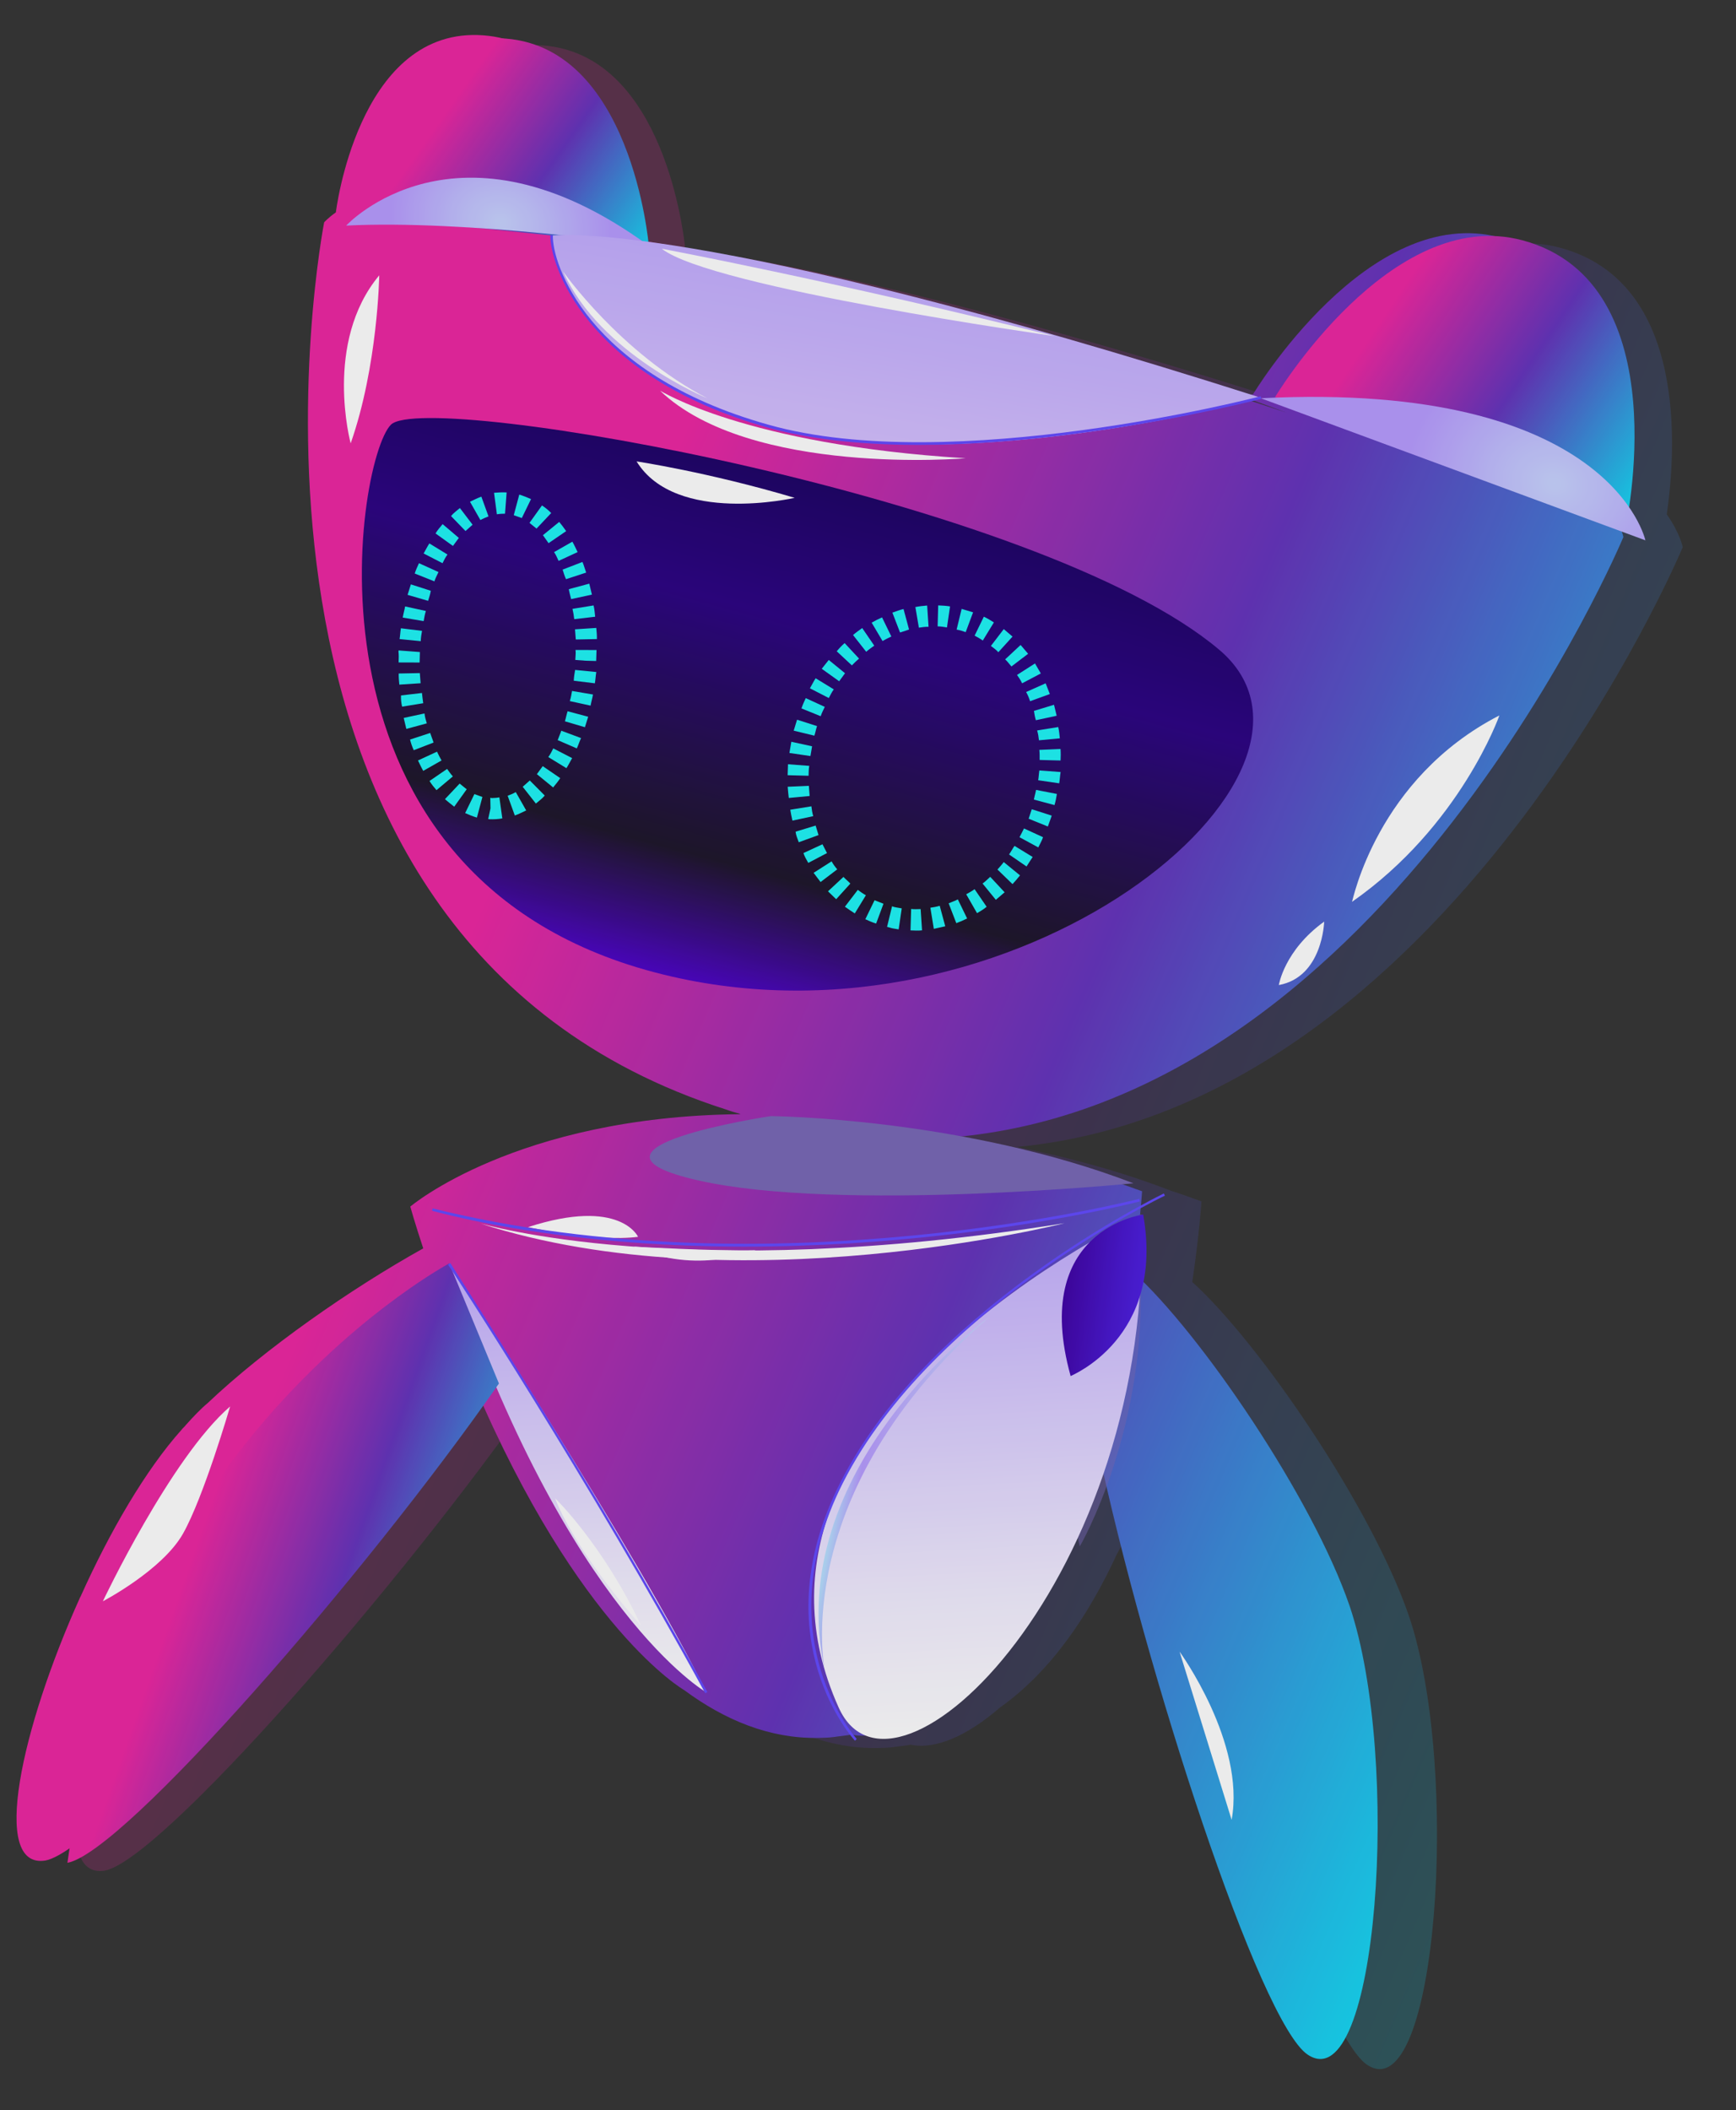 <svg width="121" height="147" viewBox="0 0 121 147" fill="none" xmlns="http://www.w3.org/2000/svg">
<rect x="0" y="0" width="121" height="147" fill="#333333" stroke="none"/>
<g opacity="0.9">
<path opacity="0.21" fill-rule="evenodd" clip-rule="evenodd" d="M9.705 112.016C9.705 112.016 9.711 111.983 9.756 111.92C11.779 107.412 14.294 103.093 16.793 100.306C16.884 100.182 17.003 100.097 17.093 99.973C17.61 99.398 18.121 98.856 18.609 98.451C22.604 94.662 28.547 90.506 33.637 87.671C33.037 85.859 32.735 84.76 32.735 84.76C32.735 84.76 40.082 78.504 55.647 78.323C55.681 78.329 55.72 78.301 55.754 78.307C55.421 78.215 55.053 78.118 54.726 77.992C16.984 65.921 26.73 16.195 26.73 16.195C27.047 16.179 27.33 16.158 27.647 16.142C27.33 16.158 27.013 16.174 26.73 16.195C26.73 16.195 26.991 15.891 27.547 15.496C27.547 15.496 29.059 2.908 37.431 3.144C45.906 3.398 47.564 15.409 47.761 17.327C54.621 18.249 67.573 20.905 90.485 28.221C90.485 28.221 90.412 28.244 90.264 28.288C91.457 28.666 92.644 29.077 93.802 29.448L90.485 28.221C90.836 28.211 91.153 28.195 91.47 28.179C91.47 28.179 99.508 14.78 108.721 17.254C117.703 19.654 116.799 31.543 116.174 35.835C117.103 37.145 117.287 38.118 117.287 38.118C117.287 38.118 101.036 77.034 70.877 79.9C74.32 80.59 78.029 81.57 81.6 82.945L81.566 82.939C82.295 83.168 83.018 83.43 83.742 83.693C83.742 83.693 83.604 85.939 83.101 89.309C87.85 93.607 95.637 105.089 98.204 112.576C101.83 123.28 100.162 147.048 95.296 143.847C91.965 141.675 83.972 117.242 80.606 101.311C79.399 105.539 77.902 108.182 77.857 108.244C75.862 112.583 73.213 116.461 69.68 118.967C67.388 120.951 65.168 121.899 63.483 121.543C63.087 121.616 62.662 121.648 62.232 121.715C61.875 121.759 61.525 121.769 61.14 121.773C57.779 121.83 54.649 120.53 51.827 118.445C51.827 118.445 44.475 114.262 37.187 97.176C27.831 110.525 11.181 129.616 7.292 130.316C3.454 130.92 5.613 121.095 9.705 112.016Z" fill="url(#paint0_linear_24_1079)"/>
<path fill-rule="evenodd" clip-rule="evenodd" d="M5.568 111.312C5.568 111.312 5.574 111.279 5.619 111.216C7.642 106.708 10.157 102.389 12.655 99.602C12.746 99.478 12.866 99.393 12.956 99.269C13.473 98.694 13.984 98.152 14.472 97.747C18.467 93.958 24.41 89.802 29.5 86.967C28.9 85.155 28.598 84.056 28.598 84.056C28.598 84.056 35.945 77.8 51.51 77.619C51.544 77.625 51.583 77.597 51.617 77.603C51.284 77.511 50.916 77.414 50.589 77.288C12.847 65.217 22.593 15.491 22.593 15.491C22.91 15.475 23.193 15.454 23.51 15.438C23.193 15.454 22.876 15.47 22.593 15.491C22.593 15.491 22.854 15.187 23.41 14.793C23.41 14.793 24.922 2.204 33.294 2.441C41.769 2.694 43.427 14.705 43.624 16.623C50.484 17.545 63.436 20.201 86.348 27.517C86.348 27.517 86.275 27.54 86.127 27.584C87.32 27.962 88.507 28.373 89.665 28.744L86.348 27.517C86.699 27.507 87.016 27.491 87.333 27.475C87.333 27.475 95.371 14.076 104.584 16.55C113.566 18.95 112.662 30.839 112.037 35.131C112.966 36.441 113.15 37.414 113.15 37.414C113.15 37.414 96.899 76.33 66.74 79.196C70.183 79.886 73.892 80.866 77.463 82.241L77.429 82.235C78.158 82.464 78.881 82.727 79.604 82.989C79.604 82.989 79.467 85.235 78.964 88.605C83.713 92.903 91.5 104.385 94.067 111.872C97.693 122.576 96.025 146.344 91.159 143.143C87.828 140.971 79.834 116.538 76.469 100.607C75.262 104.835 73.765 107.478 73.72 107.54C71.725 111.879 69.076 115.757 65.543 118.263C63.251 120.247 61.031 121.196 59.346 120.839C58.95 120.912 58.525 120.944 58.095 121.011C57.738 121.055 57.388 121.065 57.003 121.069C53.642 121.126 50.512 119.826 47.69 117.741C47.69 117.741 40.337 113.559 33.05 96.472C23.694 109.821 7.044 128.912 3.155 129.612C-0.683 130.216 1.476 120.391 5.568 111.312Z" fill="url(#paint1_linear_24_1079)"/>
<path fill-rule="evenodd" clip-rule="evenodd" d="M79.004 82.433C79.004 82.433 58.517 84.466 48.669 82.233C38.787 79.994 53.725 77.752 53.725 77.752C53.725 77.752 67.11 77.863 79.004 82.433Z" fill="#7766B6"/>
<path opacity="0.5" fill-rule="evenodd" clip-rule="evenodd" d="M74.502 88.789C74.502 88.789 72.276 94.903 75.261 107.732C75.261 107.732 80.097 99.409 79.459 88.375C79.493 88.381 77.32 85.149 74.502 88.789Z" fill="#7766B6"/>
<path fill-rule="evenodd" clip-rule="evenodd" d="M79.54 84.619C79.54 84.619 49.357 98.721 58.45 118.941C62.292 127.553 80.538 109.746 79.54 84.619Z" fill="url(#paint2_linear_24_1079)"/>
<path fill-rule="evenodd" clip-rule="evenodd" d="M79.68 84.608C79.68 84.608 71.788 85.641 74.624 95.864C74.63 95.83 81.213 93.248 79.68 84.608Z" fill="url(#paint3_linear_24_1079)"/>
<path fill-rule="evenodd" clip-rule="evenodd" d="M31.314 88.009C31.314 88.009 44.599 108.419 49.236 117.899C49.236 117.899 39.529 112.374 31.314 88.009Z" fill="url(#paint4_linear_24_1079)"/>
<path fill-rule="evenodd" clip-rule="evenodd" d="M4.7 129.769C8.623 129.075 25.454 109.736 34.776 96.381L31.312 88.009C31.307 88.043 8.916 99.839 4.7 129.769Z" fill="url(#paint5_linear_24_1079)"/>
<path d="M59.591 121.264L59.716 121.146C59.66 121.066 53.544 114.337 58.46 103.898C64.39 91.398 81.009 83.368 81.196 83.295L81.117 83.142C80.964 83.221 64.272 91.273 58.296 103.836C53.295 114.364 59.501 121.179 59.591 121.264Z" fill="#6048FF"/>
<path d="M49.154 117.955L49.307 117.876C41.264 103.175 31.464 88.14 31.385 87.987L31.227 88.099C31.345 88.224 41.145 103.26 49.154 117.955Z" fill="#6048FF"/>
<path fill-rule="evenodd" clip-rule="evenodd" d="M16.04 97.979C16.04 97.979 14.198 104.298 12.752 106.846C11.307 109.393 7.169 111.552 7.169 111.552C7.169 111.552 11.91 101.536 16.04 97.979Z" fill="white"/>
<path fill-rule="evenodd" clip-rule="evenodd" d="M44.474 86.162C44.474 86.162 43.232 83.402 36.802 85.487C36.836 85.492 41.547 86.538 44.474 86.162Z" fill="white"/>
<path fill-rule="evenodd" clip-rule="evenodd" d="M85.845 126.778L82.216 115.059C82.216 115.059 86.83 121.394 85.845 126.778Z" fill="white"/>
<path fill-rule="evenodd" clip-rule="evenodd" d="M44.684 113.253C44.684 113.253 40.247 108.343 38.687 104.377C38.721 104.383 42.099 107.715 44.684 113.253Z" fill="white"/>
<path fill-rule="evenodd" clip-rule="evenodd" d="M24.945 15.018C24.945 15.018 26.457 2.43 34.829 2.666C44.033 2.939 45.22 17.103 45.22 17.103L24.945 15.018Z" fill="url(#paint6_linear_24_1079)"/>
<path fill-rule="evenodd" clip-rule="evenodd" d="M88.87 27.667C88.87 27.667 96.908 14.268 106.121 16.742C117.138 19.698 113.269 36.912 113.269 36.912L88.87 27.667Z" fill="url(#paint7_linear_24_1079)"/>
<path fill-rule="evenodd" clip-rule="evenodd" d="M84.974 45.26C95.141 53.83 70.81 73.954 46.22 67.888C19.95 61.432 24.776 32.024 27.251 29.582C29.759 27.146 72.46 34.685 84.974 45.26Z" fill="url(#paint8_linear_24_1079)"/>
<path fill-rule="evenodd" clip-rule="evenodd" d="M24.128 15.716C24.128 15.716 31.832 7.357 45.185 17.097C45.185 17.097 32.507 15.291 24.128 15.716Z" fill="url(#paint9_radial_24_1079)"/>
<path fill-rule="evenodd" clip-rule="evenodd" d="M114.684 37.641C114.684 37.641 112.282 26.516 87.882 27.744L114.684 37.641Z" fill="url(#paint10_radial_24_1079)"/>
<path d="M62.433 64.71L62.637 64.745L62.851 63.28L62.681 63.251L62.512 63.222C62.41 63.205 62.274 63.182 62.178 63.131L61.828 64.572C61.964 64.595 62.094 64.652 62.23 64.675L62.433 64.71ZM63.463 64.815C63.74 64.828 64.017 64.84 64.266 64.812L64.169 63.33C63.96 63.329 63.711 63.356 63.507 63.322L63.463 64.815ZM61.066 64.338L61.579 62.959C61.381 62.891 61.155 62.782 60.958 62.714L60.314 64.036C60.54 64.144 60.8 64.258 61.066 64.338ZM65.087 64.707C65.341 64.646 65.63 64.59 65.885 64.529L65.499 63.102C65.278 63.169 65.063 63.202 64.848 63.236L65.087 64.707ZM59.58 63.632L60.353 62.367C60.161 62.264 59.975 62.128 59.789 61.992L58.891 63.165C59.14 63.347 59.36 63.489 59.58 63.632ZM66.655 64.311C66.916 64.216 67.142 64.114 67.409 63.985L66.762 62.654C66.57 62.76 66.349 62.828 66.122 62.929L66.655 64.311ZM58.282 62.643L59.27 61.554C59.123 61.39 58.937 61.253 58.791 61.089L57.712 62.092C57.893 62.263 58.102 62.473 58.282 62.643ZM68.1 63.614C68.332 63.479 68.565 63.344 68.769 63.169L67.93 61.944C67.732 62.085 67.539 62.192 67.346 62.299L68.1 63.614ZM57.194 61.446L58.357 60.561C58.21 60.397 58.069 60.198 57.962 60.006L56.709 60.805C56.879 61.043 57.053 61.247 57.194 61.446ZM69.41 62.685C69.614 62.51 69.818 62.335 70.023 62.161L69.019 61.083C68.855 61.229 68.684 61.41 68.486 61.55L69.41 62.685ZM56.338 60.113L57.642 59.428C57.535 59.235 57.434 59.008 57.327 58.815L56.001 59.428C56.068 59.649 56.203 59.881 56.338 60.113ZM70.573 61.591C70.744 61.41 70.92 61.196 71.096 60.982L69.962 60.056C69.825 60.242 69.655 60.423 69.524 60.575L70.573 61.591ZM55.675 58.674L57.052 58.175C56.985 57.954 56.918 57.734 56.85 57.513L55.452 57.938C55.479 58.187 55.58 58.414 55.675 58.674ZM71.55 60.361C71.692 60.141 71.835 59.92 71.977 59.7L70.712 58.927C70.576 59.113 70.468 59.339 70.331 59.525L71.55 60.361ZM55.233 57.168L56.683 56.856C56.616 56.635 56.582 56.42 56.555 56.171L55.083 56.409C55.117 56.624 55.172 56.913 55.233 57.168ZM72.369 59.034C72.478 58.808 72.626 58.554 72.7 58.322L71.372 57.713C71.264 57.939 71.162 58.131 71.059 58.323L72.369 59.034ZM54.978 55.589L56.433 55.452C56.405 55.203 56.406 54.994 56.379 54.745L54.902 54.808C54.923 55.091 54.951 55.34 54.978 55.589ZM73.036 57.577C73.11 57.345 73.224 57.085 73.304 56.819L71.914 56.374C71.84 56.605 71.771 56.803 71.697 57.035L73.036 57.577ZM54.899 54.004L56.358 54.043C56.365 53.8 56.365 53.591 56.406 53.353L54.924 53.241C54.917 53.484 54.905 53.761 54.899 54.004ZM73.499 56.085C73.579 55.819 73.62 55.581 73.666 55.31L72.213 55.028C72.172 55.266 72.098 55.497 72.063 55.701L73.499 56.085ZM55.023 52.455L56.487 52.669C56.51 52.533 56.533 52.397 56.551 52.296C56.568 52.194 56.585 52.092 56.602 51.99L55.155 51.674L55.15 51.708C55.132 51.81 55.109 51.946 55.092 52.048C55.069 52.183 55.046 52.319 55.023 52.455ZM72.362 54.355L73.827 54.569C73.873 54.298 73.879 54.055 73.925 53.783L72.444 53.671C72.409 53.875 72.402 54.118 72.362 54.355ZM56.763 51.25C56.838 51.018 56.878 50.781 56.947 50.583L55.556 50.137C55.482 50.369 55.402 50.634 55.322 50.9L56.763 51.25ZM72.463 52.941L73.922 52.98C73.934 52.703 73.941 52.46 73.919 52.177L72.442 52.24C72.47 52.489 72.463 52.732 72.463 52.941ZM57.203 49.893C57.278 49.662 57.38 49.47 57.488 49.244L56.161 48.634C56.053 48.86 55.939 49.12 55.864 49.352L57.203 49.893ZM72.416 51.572L73.871 51.435C73.843 51.186 73.822 50.904 73.76 50.649L72.288 50.887C72.356 51.108 72.389 51.323 72.416 51.572ZM57.768 48.628C57.87 48.436 57.978 48.21 58.115 48.024L56.85 47.25C56.708 47.47 56.6 47.696 56.452 47.95L57.768 48.628ZM72.2 50.174L73.65 49.862C73.588 49.607 73.527 49.352 73.465 49.098L72.067 49.523C72.1 49.738 72.133 49.953 72.2 50.174ZM58.49 47.459C58.626 47.273 58.763 47.087 58.899 46.9L57.765 45.975C57.589 46.189 57.453 46.375 57.276 46.59L58.49 47.459ZM71.797 48.849L73.174 48.35C73.078 48.089 72.977 47.863 72.882 47.602L71.522 48.209C71.629 48.401 71.73 48.628 71.797 48.849ZM59.376 46.353C59.546 46.173 59.711 46.026 59.876 45.88L58.872 44.801C58.668 44.976 58.498 45.157 58.321 45.371L59.376 46.353ZM71.241 47.602L72.545 46.916C72.41 46.684 72.275 46.452 72.14 46.219L70.887 47.019C70.999 47.177 71.14 47.376 71.241 47.602ZM60.375 45.406C60.539 45.26 60.738 45.119 60.936 44.978L60.097 43.753C59.899 43.894 59.661 44.063 59.457 44.238L60.375 45.406ZM70.498 46.429L71.661 45.545C71.486 45.34 71.312 45.136 71.137 44.932L70.059 45.935C70.211 46.066 70.352 46.264 70.498 46.429ZM61.514 44.657C61.707 44.55 61.9 44.444 62.127 44.343L61.48 43.011C61.254 43.112 60.987 43.241 60.755 43.376L61.514 44.657ZM69.585 45.436L70.573 44.347C70.359 44.171 70.178 44.001 69.964 43.825L69.066 44.999C69.252 45.135 69.439 45.271 69.585 45.436ZM62.733 44.062C62.954 43.994 63.175 43.927 63.361 43.854L62.976 42.427C62.721 42.489 62.46 42.584 62.2 42.679L62.733 44.062ZM68.501 44.623L69.275 43.359C69.055 43.217 68.801 43.069 68.575 42.96L67.931 44.282C68.123 44.385 68.315 44.487 68.501 44.623ZM64.046 43.726C64.261 43.693 64.477 43.66 64.72 43.666L64.623 42.184C64.34 42.206 64.091 42.233 63.802 42.289L64.046 43.726ZM67.31 44.037L67.823 42.658C67.558 42.578 67.292 42.498 67.026 42.418L66.677 43.859C66.914 43.9 67.112 43.968 67.31 44.037ZM65.354 43.635C65.563 43.635 65.8 43.675 66.004 43.71L66.218 42.246C65.947 42.199 65.669 42.187 65.392 42.175L65.354 43.635Z" fill="#1BF4F6"/>
<path d="M33.241 56.956L33.624 55.52C33.427 55.451 33.229 55.383 33.065 55.32L32.422 56.642C32.681 56.756 32.941 56.87 33.241 56.956ZM34.027 57.054L34.129 57.072C34.406 57.084 34.723 57.068 35.011 57.012L34.807 55.546C34.626 55.585 34.45 55.59 34.275 55.596L34.173 55.578L34.188 56.314L34.027 57.054ZM31.659 56.198L32.529 54.985C32.376 54.854 32.19 54.718 32.038 54.587L31.016 55.67C31.196 55.84 31.445 56.022 31.659 56.198ZM35.883 56.812C36.144 56.716 36.41 56.587 36.676 56.458L35.951 55.182C35.758 55.289 35.571 55.362 35.384 55.435L35.883 56.812ZM30.424 55.046L31.564 54.088C31.418 53.923 31.277 53.725 31.164 53.566L29.939 54.405C30.075 54.637 30.249 54.841 30.424 55.046ZM37.351 55.979C37.556 55.804 37.794 55.635 37.97 55.421L36.927 54.371C36.762 54.517 36.597 54.664 36.433 54.811L37.351 55.979ZM29.5 53.702L30.776 52.976C30.669 52.783 30.562 52.591 30.461 52.364L29.135 52.977C29.264 53.243 29.366 53.469 29.5 53.702ZM38.554 54.857C38.73 54.643 38.907 54.428 39.049 54.208L37.829 53.373C37.693 53.559 37.557 53.745 37.42 53.931L38.554 54.857ZM28.838 52.263L30.22 51.73C30.153 51.509 30.052 51.282 29.984 51.061L28.58 51.521C28.641 51.776 28.737 52.036 28.838 52.263ZM39.481 53.514C39.623 53.294 39.731 53.068 39.879 52.813L38.563 52.136C38.455 52.362 38.352 52.554 38.216 52.74L39.481 53.514ZM28.322 50.779L29.749 50.393C29.682 50.172 29.615 49.951 29.587 49.702L28.138 50.014C28.199 50.269 28.261 50.524 28.322 50.779ZM40.204 52.136C40.312 51.91 40.392 51.644 40.5 51.418L39.122 50.904C39.047 51.136 38.939 51.362 38.871 51.56L40.204 52.136ZM28.027 49.228L29.499 48.989C29.466 48.774 29.438 48.525 29.411 48.276L27.951 48.447C27.938 48.724 27.966 48.973 28.027 49.228ZM40.769 50.661C40.843 50.429 40.923 50.163 40.997 49.932L39.562 49.548C39.487 49.78 39.447 50.017 39.373 50.249L40.769 50.661ZM27.834 47.694L29.317 47.597C29.289 47.348 29.29 47.139 29.262 46.89L27.791 46.919C27.785 47.162 27.807 47.445 27.834 47.694ZM41.164 49.157C41.204 48.92 41.285 48.654 41.331 48.383L39.872 48.135C39.831 48.372 39.791 48.61 39.717 48.841L41.164 49.157ZM27.783 46.149L29.248 46.154C29.254 45.911 29.261 45.668 29.267 45.424L27.785 45.312L27.774 45.38C27.801 45.629 27.795 45.872 27.783 46.149ZM39.993 47.422L41.463 47.602C41.504 47.365 41.516 47.088 41.562 46.816L40.086 46.67C40.04 46.942 39.999 47.179 39.993 47.422ZM27.85 44.52L29.326 44.666C29.333 44.423 29.373 44.186 29.414 43.948L27.943 43.768C27.903 44.005 27.891 44.283 27.85 44.52ZM40.099 45.974L40.824 46.028L41.553 46.047C41.565 45.77 41.572 45.526 41.578 45.283L40.113 45.279C40.146 45.494 40.106 45.731 40.099 45.974ZM29.529 43.27C29.569 43.032 29.61 42.795 29.684 42.563L28.237 42.247C28.196 42.485 28.116 42.75 28.07 43.022L29.529 43.27ZM40.132 44.549L41.603 44.52C41.61 44.276 41.588 43.993 41.561 43.744L40.078 43.841C40.106 44.09 40.105 44.3 40.132 44.549ZM29.839 41.856C29.913 41.625 29.988 41.393 30.028 41.156L28.638 40.71C28.564 40.941 28.483 41.207 28.409 41.439L29.839 41.856ZM40.024 43.134L41.484 42.964C41.457 42.714 41.435 42.431 41.373 42.177L39.902 42.415C39.963 42.67 39.996 42.885 40.024 43.134ZM30.279 40.5C30.353 40.268 30.456 40.076 30.564 39.85L29.203 39.235C29.095 39.461 28.98 39.721 28.906 39.952L30.279 40.5ZM39.808 41.736L41.257 41.424C41.196 41.169 41.134 40.914 41.073 40.66L39.646 41.045C39.679 41.26 39.746 41.481 39.808 41.736ZM30.843 39.235C30.952 39.009 31.054 38.817 31.19 38.63L29.926 37.857C29.784 38.077 29.675 38.303 29.527 38.557L30.843 39.235ZM39.45 40.349L40.855 39.889C40.76 39.629 40.698 39.374 40.597 39.148L39.215 39.681C39.282 39.901 39.349 40.122 39.45 40.349ZM31.571 38.032C31.708 37.846 31.844 37.659 31.981 37.473L30.852 36.513C30.676 36.728 30.506 36.908 30.358 37.162L31.571 38.032ZM38.934 39.074L40.26 38.462C40.13 38.196 40.029 37.969 39.894 37.736L38.619 38.462C38.732 38.621 38.833 38.848 38.934 39.074ZM32.446 36.994C32.611 36.847 32.775 36.701 32.94 36.554L32.055 35.392C31.851 35.566 31.613 35.735 31.437 35.95L32.446 36.994ZM38.236 37.839L39.461 37C39.292 36.761 39.151 36.563 38.977 36.359L37.842 37.283C37.983 37.481 38.124 37.68 38.236 37.839ZM33.484 36.228C33.677 36.121 33.864 36.048 34.05 35.975L33.551 34.599C33.291 34.694 33.025 34.823 32.758 34.953L33.484 36.228ZM37.397 36.823L38.419 35.74C38.21 35.53 37.996 35.354 37.776 35.212L36.906 36.426C37.058 36.556 37.245 36.693 37.397 36.823ZM34.634 35.83C34.815 35.791 35.024 35.791 35.2 35.786L35.312 34.305L35.292 35.034L35.312 34.305C35.001 34.287 34.718 34.308 34.435 34.33L34.634 35.83ZM36.37 36.09L37.013 34.768C36.753 34.654 36.459 34.535 36.194 34.455L35.81 35.89C35.974 35.953 36.172 36.022 36.37 36.09Z" fill="#1BF4F6"/>
<path fill-rule="evenodd" clip-rule="evenodd" d="M87.887 27.709C87.887 27.709 65.656 33.843 52.087 29.268C38.524 24.658 38.46 16.409 38.46 16.409C38.46 16.409 48.32 15.083 87.887 27.709Z" fill="url(#paint11_linear_24_1079)"/>
<path d="M56.395 30.419C69.287 32.611 87.689 27.85 87.91 27.783L87.871 27.602C87.65 27.669 66.326 33.189 53.569 29.589C40.84 26.029 38.46 18.259 38.534 16.387L38.359 16.392C38.313 18.304 40.675 26.175 53.534 29.793C54.433 30.05 55.411 30.252 56.395 30.419Z" fill="#6048FF"/>
<path fill-rule="evenodd" clip-rule="evenodd" d="M104.509 49.839C104.509 49.839 101.802 57.547 94.237 62.825C94.277 62.796 95.94 54.247 104.509 49.839Z" fill="white"/>
<path fill-rule="evenodd" clip-rule="evenodd" d="M92.296 64.203C92.296 64.203 92.198 68.062 89.135 68.623C89.135 68.623 89.511 66.208 92.296 64.203Z" fill="white"/>
<path fill-rule="evenodd" clip-rule="evenodd" d="M26.433 19.181C26.433 19.181 26.339 25.484 24.442 30.887C24.442 30.887 22.53 23.859 26.433 19.181Z" fill="white"/>
<path fill-rule="evenodd" clip-rule="evenodd" d="M49.306 27.749C49.306 27.749 41.83 24.697 39.252 18.917C39.252 18.917 43.211 24.583 49.306 27.749Z" fill="white"/>
<path fill-rule="evenodd" clip-rule="evenodd" d="M67.308 31.925C67.308 31.925 52.288 33.211 46.011 27.222C46.017 27.188 51.832 30.969 67.308 31.925Z" fill="white"/>
<path fill-rule="evenodd" clip-rule="evenodd" d="M68.976 91.724C68.976 91.724 54.356 102.364 57.49 116.37C57.49 116.37 54.843 104.017 68.976 91.724Z" fill="url(#paint12_linear_24_1079)"/>
<path d="M35.747 85.551C57.697 89.283 79.23 83.763 79.451 83.696L79.412 83.515C79.157 83.577 53.864 90.063 30.15 84.181L30.121 84.351C31.992 84.843 33.881 85.234 35.747 85.551Z" fill="#6048FF"/>
<path fill-rule="evenodd" clip-rule="evenodd" d="M74.201 85.212C74.201 85.212 51.4 91.005 33.497 85.238C33.502 85.204 47.468 89.499 74.201 85.212Z" fill="white"/>
<path fill-rule="evenodd" clip-rule="evenodd" d="M52.656 87.1C52.656 87.1 48.513 88.875 44.18 86.847C44.214 86.852 49.713 87.159 52.656 87.1Z" fill="white"/>
<path fill-rule="evenodd" clip-rule="evenodd" d="M73.505 23.414C73.505 23.414 49.573 20.044 46.126 17.328C46.126 17.328 57.863 19.533 73.505 23.414Z" fill="white"/>
<path fill-rule="evenodd" clip-rule="evenodd" d="M55.39 34.681C55.39 34.681 47.106 36.589 44.37 32.144C44.37 32.144 49.342 32.884 55.39 34.681Z" fill="white"/>
</g>
<defs>
<linearGradient id="paint0_linear_24_1079" x1="100.178" y1="151.43" x2="15.711" y2="115.334" gradientUnits="userSpaceOnUse">
<stop stop-color="#09E8F9"/>
<stop offset="0.554" stop-color="#6331BC"/>
<stop offset="1" stop-color="#EC24A1"/>
</linearGradient>
<linearGradient id="paint1_linear_24_1079" x1="96.041" y1="150.726" x2="11.574" y2="114.63" gradientUnits="userSpaceOnUse">
<stop stop-color="#09E8F9"/>
<stop offset="0.554" stop-color="#6331BC"/>
<stop offset="1" stop-color="#EC24A1"/>
</linearGradient>
<linearGradient id="paint2_linear_24_1079" x1="69.385" y1="120.692" x2="67.401" y2="85.285" gradientUnits="userSpaceOnUse">
<stop stop-color="white"/>
<stop offset="0.277" stop-color="#F1ECFF"/>
<stop offset="0.836" stop-color="#CDBBFF"/>
<stop offset="1" stop-color="#C2ACFF"/>
</linearGradient>
<linearGradient id="paint3_linear_24_1079" x1="79.552" y1="90.55" x2="74.189" y2="89.8" gradientUnits="userSpaceOnUse">
<stop stop-color="#4A1BE1"/>
<stop offset="0.362" stop-color="#4613CE"/>
<stop offset="1" stop-color="#3D00A4"/>
</linearGradient>
<linearGradient id="paint4_linear_24_1079" x1="41.149" y1="118.364" x2="39.424" y2="87.574" gradientUnits="userSpaceOnUse">
<stop stop-color="white"/>
<stop offset="0.277" stop-color="#F1ECFF"/>
<stop offset="0.836" stop-color="#CDBBFF"/>
<stop offset="1" stop-color="#C2ACFF"/>
</linearGradient>
<linearGradient id="paint5_linear_24_1079" x1="28.64" y1="135.662" x2="6.545" y2="127.856" gradientUnits="userSpaceOnUse">
<stop stop-color="#09E8F9"/>
<stop offset="0.554" stop-color="#6331BC"/>
<stop offset="1" stop-color="#EC24A1"/>
</linearGradient>
<linearGradient id="paint6_linear_24_1079" x1="45.349" y1="19.042" x2="30.547" y2="8.585" gradientUnits="userSpaceOnUse">
<stop stop-color="#09E8F9"/>
<stop offset="0.554" stop-color="#6331BC"/>
<stop offset="1" stop-color="#EC24A1"/>
</linearGradient>
<linearGradient id="paint7_linear_24_1079" x1="113.725" y1="37.737" x2="94.536" y2="24.896" gradientUnits="userSpaceOnUse">
<stop stop-color="#09E8F9"/>
<stop offset="0.554" stop-color="#6331BC"/>
<stop offset="1" stop-color="#EC24A1"/>
</linearGradient>
<linearGradient id="paint8_linear_24_1079" x1="49.447" y1="68.764" x2="58.747" y2="34.129" gradientUnits="userSpaceOnUse">
<stop stop-color="#4A00C6"/>
<stop offset="0.242" stop-color="#1B1328"/>
<stop offset="0.731" stop-color="#290082"/>
<stop offset="1" stop-color="#1B0065"/>
</linearGradient>
<radialGradient id="paint9_radial_24_1079" cx="0" cy="0" r="1" gradientUnits="userSpaceOnUse" gradientTransform="translate(34.908 15.498) rotate(-164.971) scale(7.751 6.42)">
<stop stop-color="#C7D3FF"/>
<stop offset="0.384" stop-color="#C1C0FF"/>
<stop offset="1" stop-color="#B69AFF"/>
</radialGradient>
<radialGradient id="paint10_radial_24_1079" cx="0" cy="0" r="1" gradientUnits="userSpaceOnUse" gradientTransform="translate(108.343 33.668) rotate(-164.971) scale(10.319 8.547)">
<stop stop-color="#C7D3FF"/>
<stop offset="0.384" stop-color="#C1C0FF"/>
<stop offset="1" stop-color="#B69AFF"/>
</radialGradient>
<linearGradient id="paint11_linear_24_1079" x1="61.605" y1="31.226" x2="63.53" y2="19.906" gradientUnits="userSpaceOnUse">
<stop stop-color="#D4BFFF"/>
<stop offset="0.991" stop-color="#C2ACFF"/>
<stop offset="1" stop-color="#C2ACFF"/>
</linearGradient>
<linearGradient id="paint12_linear_24_1079" x1="66.762" y1="104.658" x2="58.331" y2="103.224" gradientUnits="userSpaceOnUse">
<stop stop-color="#C7D3FF"/>
<stop offset="0.313" stop-color="#C1C0FF"/>
<stop offset="0.816" stop-color="#B69AFF"/>
<stop offset="0.986" stop-color="#B6DEFF"/>
</linearGradient>
</defs>
</svg>
